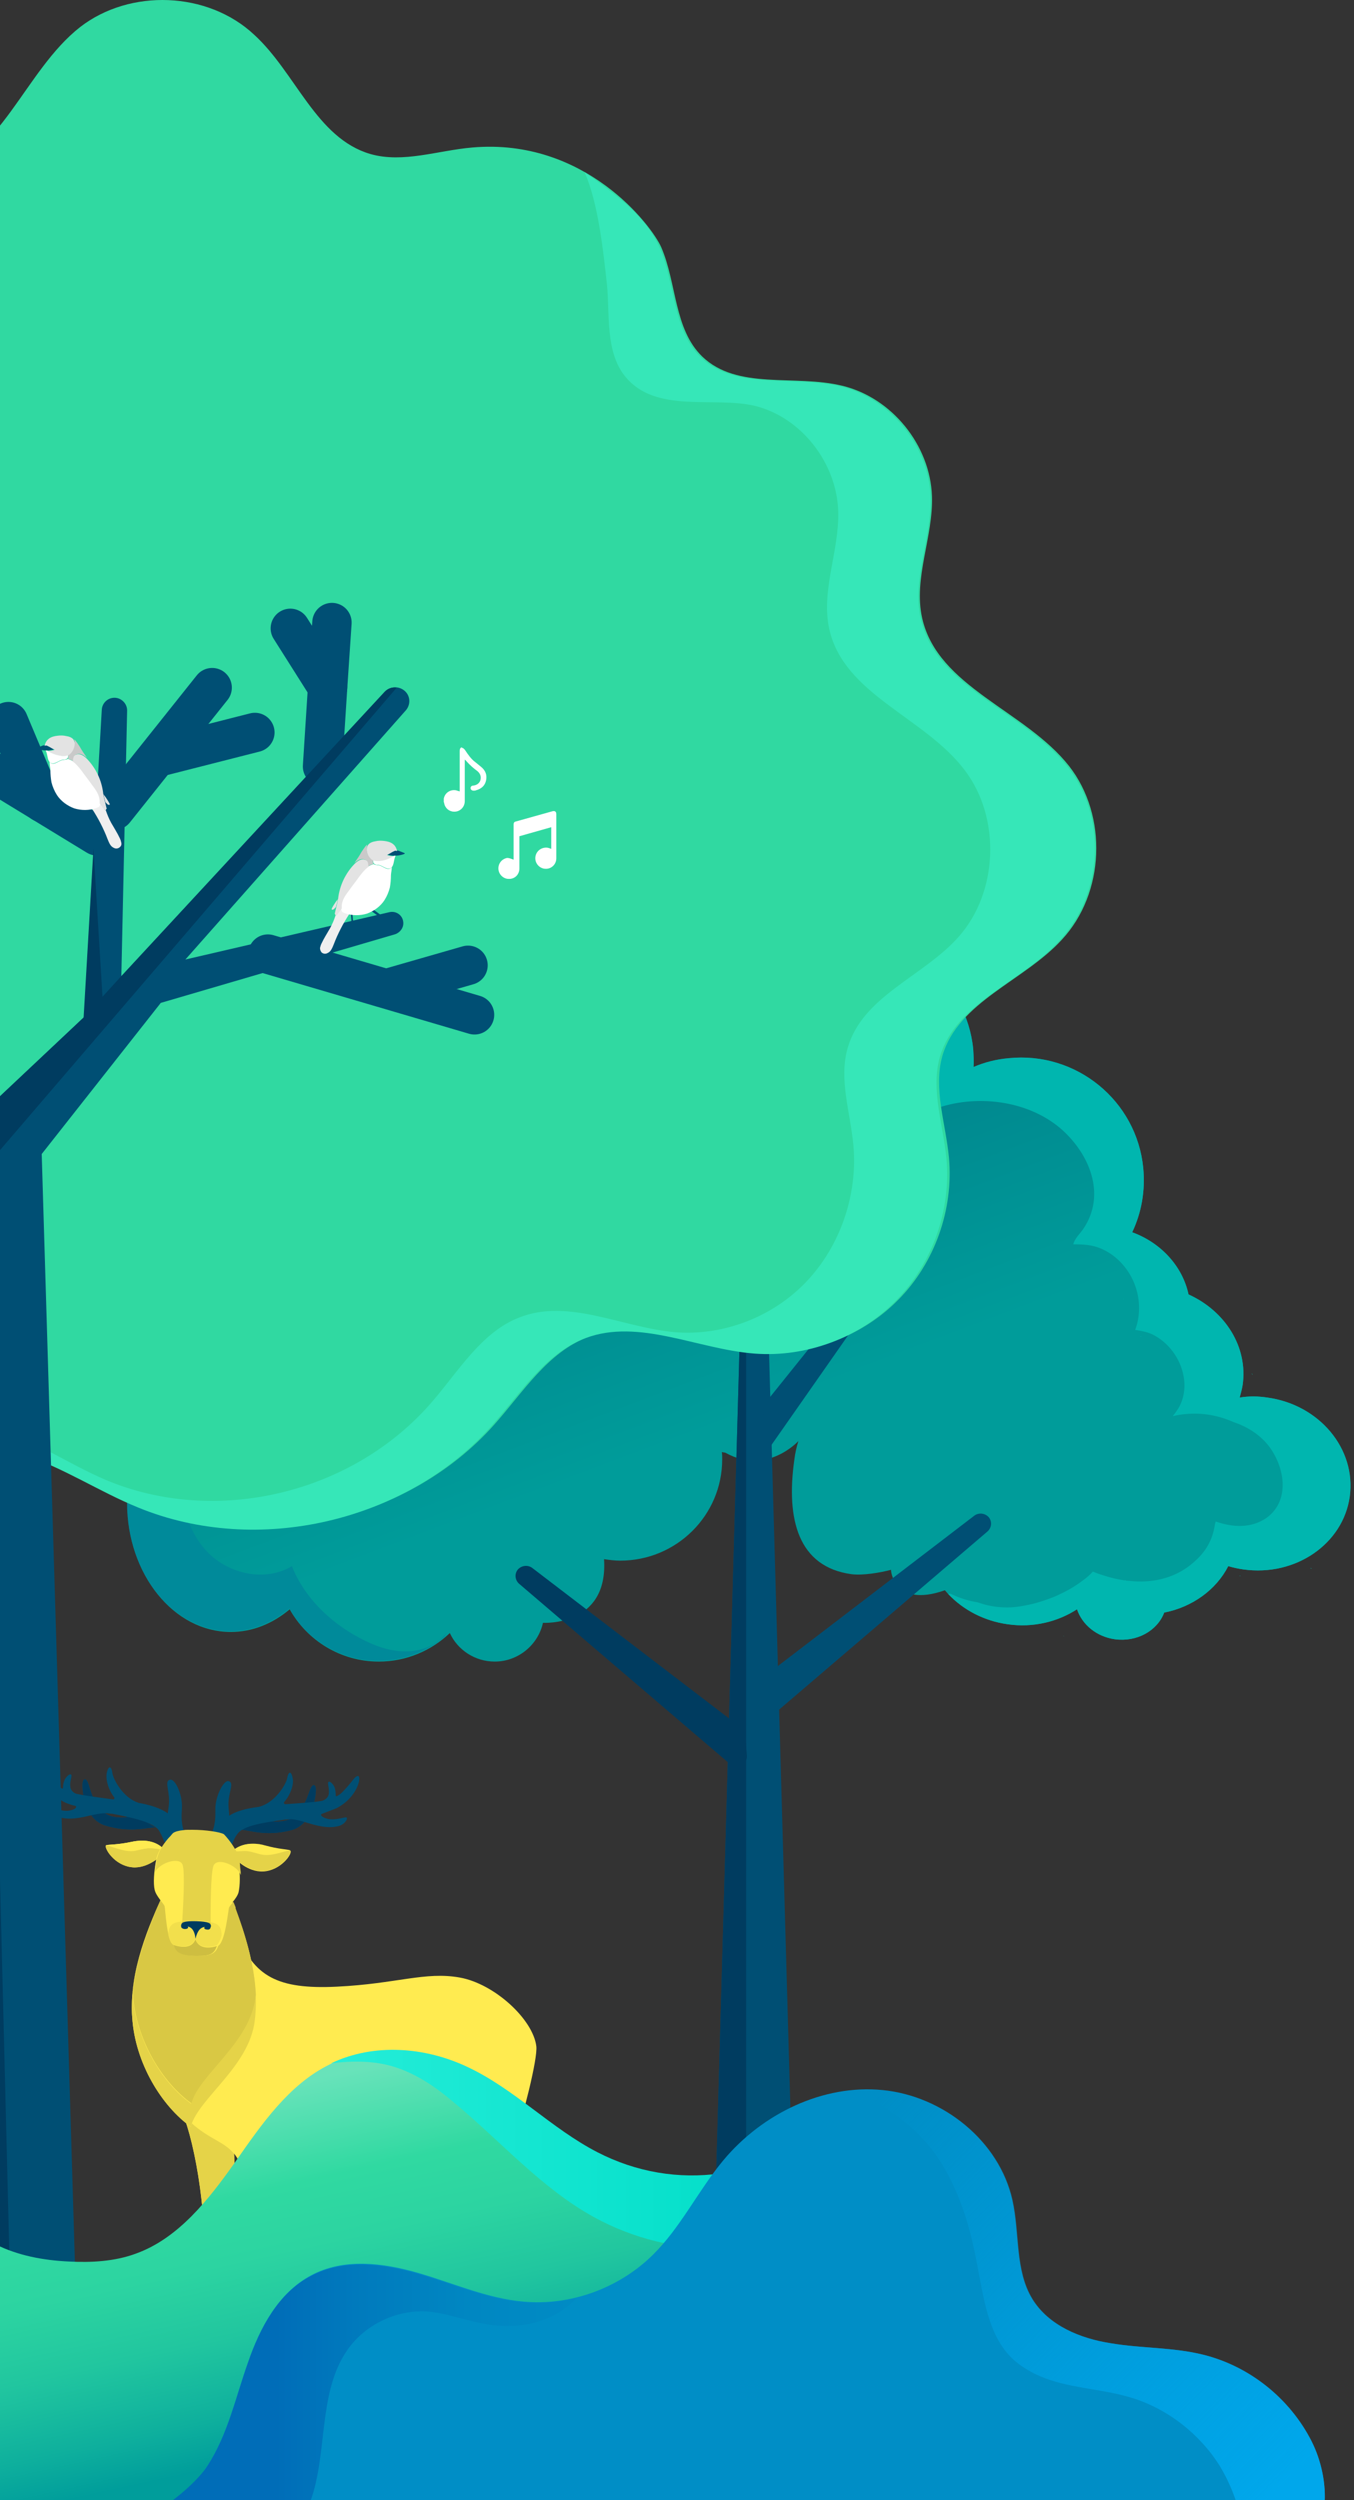 <svg width="162" height="299" viewBox="0 0 162 299" fill="none" xmlns="http://www.w3.org/2000/svg">
<rect x="0" y="0" width="162" height="299" fill="#333333" stroke="none"/>
<path d="M22.115 253.472C23.612 257.626 25.285 267.685 24.096 275.426C24.008 275.995 26.65 275.951 26.65 275.557C26.65 275.208 28.852 260.469 27.751 255.746C26.65 251.022 22.115 253.472 22.115 253.472Z" fill="#FFEB50"/>
<path d="M22.907 253.909C22.863 254.04 22.819 254.171 22.775 254.346C22.599 254.215 22.423 254.084 22.291 253.953C23.392 257.276 24.492 263.53 24.492 269.566C24.492 271.578 24.36 273.546 24.096 275.383C24.096 275.383 24.096 275.383 24.096 275.426C24.096 275.732 24.757 275.82 25.417 275.82C26.034 275.82 26.65 275.689 26.65 275.514C26.65 275.208 28.059 265.761 28.059 259.551C28.059 258.851 28.059 258.195 28.015 257.583C26.782 256.096 25.109 255.877 22.907 253.909Z" fill="#E5D348"/>
<path d="M43.781 255.702C44.133 258.545 52.324 263.749 53.733 264.449C55.142 265.149 54.569 266.111 53.513 268.954C52.456 271.84 50.65 274.726 50.738 275.12C50.826 275.514 53.865 275.426 53.953 275.208C54.041 274.989 55.362 270.659 57.035 266.811C58.709 263.006 58.445 263.924 56.903 261.65C55.406 259.376 54.834 258.588 55.846 255.833C56.815 253.078 43.781 255.702 43.781 255.702Z" fill="#FFEB50"/>
<path d="M49.505 255.877C49.461 255.877 48.096 256.577 45.278 256.577C44.881 256.577 44.485 256.577 44.045 256.533C45.542 259.463 52.412 263.837 53.733 264.493C54.349 264.799 54.569 265.149 54.569 265.673C54.569 266.373 54.129 267.379 53.513 269.041C52.5 271.84 50.738 274.726 50.738 275.164C50.738 275.164 50.738 275.164 50.738 275.208C50.782 275.382 51.575 275.47 52.412 275.47C53.16 275.47 53.953 275.382 53.953 275.295C54.041 275.076 55.362 270.747 57.035 266.898C57.784 265.192 58.136 264.449 58.18 263.924C55.406 262.131 49.813 258.195 49.505 255.877Z" fill="#E5D348"/>
<path d="M28.412 231.342C30.349 236.328 33.168 237.946 40.301 237.596C47.479 237.246 50.87 235.759 55.01 236.503C59.149 237.246 63.773 241.488 64.169 244.725C64.345 246.255 62.54 253.253 61.571 256.008C60.602 258.763 61.131 259.551 62.628 261.825C64.125 264.099 64.433 263.181 62.76 266.985C61.087 270.79 59.986 275.164 59.678 275.382C59.369 275.601 56.551 275.732 56.463 275.295C56.375 274.858 58.18 272.015 59.237 269.128C60.294 266.242 60.822 265.324 59.457 264.58C58.048 263.88 49.901 258.676 49.505 255.833C49.505 255.833 47.215 256.97 42.459 256.314C37.703 255.658 34.621 255.658 34.224 256.445C33.828 257.233 34.401 266.242 32.287 275.689C32.199 276.126 29.909 275.907 29.777 275.645C29.645 275.382 31.142 270.003 29.865 262.7C28.588 255.396 26.298 257.102 22.599 253.515C18.151 250.06 20.001 234.928 20.001 234.928L28.412 231.342Z" fill="#FFEB50"/>
<path d="M19.648 226.312C17.843 230.117 15.421 235.759 15.817 241.27C16.169 246.78 19.384 251.897 22.819 254.346C23.744 250.935 29.821 247.174 30.481 241.663C31.142 236.153 29.072 230.424 27.443 226.531L19.648 226.312Z" fill="#FFEB50"/>
<path d="M28.148 228.28C29.248 231.211 30.393 234.884 30.57 238.602C30.57 238.689 30.57 238.82 30.526 238.908C29.865 244.419 23.788 248.18 22.863 251.591C19.428 249.142 16.258 244.025 15.861 238.514C15.861 238.427 15.861 238.296 15.861 238.208C16.17 234.884 17.315 231.692 18.459 228.98C17.094 232.217 15.773 236.153 15.773 240.133C15.773 240.526 15.773 240.876 15.817 241.27C16.17 246.78 19.384 251.897 22.819 254.346C23.744 250.935 29.821 247.174 30.482 241.663C30.57 240.963 30.614 240.22 30.614 239.52C30.614 235.497 29.381 231.473 28.148 228.28ZM28.148 228.237C28.148 228.28 28.148 228.28 28.148 228.237C28.148 228.28 28.148 228.28 28.148 228.237Z" fill="#E5D348"/>
<path d="M18.459 228.98C18.459 228.98 18.416 228.98 18.459 228.98C18.416 228.98 18.459 228.98 18.459 228.98ZM18.459 228.893C18.459 228.937 18.459 228.937 18.459 228.893C18.459 228.937 18.459 228.937 18.459 228.893ZM18.503 228.849C18.459 228.849 18.459 228.893 18.503 228.849C18.459 228.893 18.459 228.849 18.503 228.849ZM28.104 228.149C28.104 228.149 28.104 228.193 28.104 228.149C28.104 228.193 28.104 228.149 28.104 228.149ZM27.839 227.493C27.927 227.712 28.015 227.931 28.104 228.149C28.015 227.931 27.927 227.712 27.839 227.493ZM19.208 227.231C18.988 227.756 18.724 228.281 18.503 228.849C18.724 228.281 18.988 227.756 19.208 227.231Z" fill="#F2F2F2"/>
<path d="M19.208 227.231C18.988 227.756 18.724 228.281 18.503 228.849V228.893C18.503 228.893 18.503 228.893 18.503 228.937C17.358 231.648 16.258 234.841 15.905 238.165C15.905 238.252 15.905 238.383 15.905 238.471C16.258 243.981 19.472 249.098 22.907 251.547C23.832 248.136 29.909 244.375 30.569 238.864C30.569 238.777 30.613 238.646 30.613 238.558C30.437 234.841 29.292 231.211 28.191 228.237V228.193V228.149C28.191 228.149 28.191 228.149 28.191 228.106C28.103 227.887 28.015 227.668 27.927 227.45C27.663 227.756 27.443 228.018 27.399 228.149C27.311 228.412 26.958 232.217 26.122 232.698C25.814 233.572 25.373 233.879 23.876 233.879C23.744 233.879 23.656 233.879 23.524 233.879C21.718 233.835 21.146 233.397 20.97 232.567C20.133 232.26 19.957 228.193 19.869 227.931C19.648 227.799 19.428 227.537 19.208 227.231Z" fill="#D9C844"/>
<path d="M18.592 218.571C17.711 218.484 15.685 219.271 12.559 218.309C10.137 217.522 9.872 214.329 9.872 213.498C9.872 212.667 10.313 212.449 10.621 213.498C10.929 214.548 11.634 216.866 13.483 217.259C15.333 217.653 15.993 216.953 15.993 216.953L18.592 218.571Z" fill="#004F74"/>
<path d="M18.592 218.571C17.711 218.484 15.685 219.271 12.559 218.309C10.137 217.522 9.872 214.329 9.872 213.498C9.872 212.667 10.313 212.449 10.621 213.498C10.929 214.548 11.634 216.866 13.483 217.259C15.333 217.653 15.993 216.953 15.993 216.953L18.592 218.571Z" fill="#003C60"/>
<path d="M28.059 221.196C28.896 220.54 30.129 220.321 31.759 220.758C33.388 221.196 34.313 221.196 34.709 221.327C35.105 221.458 33.916 223.426 31.891 223.776C29.865 224.126 28.28 222.42 28.28 222.42L28.059 221.196Z" fill="#FFEB50"/>
<path d="M34.665 221.283L34.709 221.327C34.665 221.327 34.665 221.327 34.621 221.327C34.357 221.327 33.96 221.458 33.476 221.589C32.992 221.72 32.419 221.852 31.891 221.852C31.626 221.852 31.362 221.808 31.142 221.764C30.173 221.502 29.821 221.37 29.248 221.37C28.984 221.37 28.676 221.414 28.192 221.414C28.412 221.808 28.544 222.245 28.632 222.683C29.116 223.076 30.129 223.776 31.362 223.776C31.538 223.776 31.714 223.776 31.891 223.732C33.652 223.426 34.753 221.895 34.753 221.414C34.753 221.327 34.709 221.283 34.665 221.283ZM28.104 221.152C28.059 221.152 28.059 221.152 28.104 221.152C28.059 221.152 28.059 221.152 28.104 221.152ZM30.217 220.496C30.658 220.496 31.098 220.54 31.582 220.671C31.098 220.583 30.613 220.496 30.217 220.496Z" fill="#E5D348"/>
<path d="M34.753 221.327L34.709 221.283C34.313 221.152 33.344 221.152 31.759 220.714C30.129 220.277 28.94 220.54 28.059 221.152L28.104 221.283C28.192 221.327 28.236 221.327 28.236 221.327C29.645 221.196 29.733 221.239 31.186 221.633C31.935 221.852 32.815 221.677 33.564 221.502C34.048 221.414 34.489 221.283 34.753 221.327Z" fill="#FFEB50"/>
<path d="M19.384 220.933C18.548 220.233 17.359 219.927 15.729 220.277C14.1 220.627 13.131 220.583 12.735 220.671C12.338 220.758 13.395 222.814 15.421 223.251C17.447 223.688 19.076 222.07 19.076 222.07L19.384 220.933Z" fill="#FFEB50"/>
<path d="M19.296 220.889C19.34 220.889 19.34 220.889 19.296 220.889C19.34 220.889 19.34 220.889 19.296 220.889ZM12.735 220.671C12.691 220.671 12.647 220.714 12.647 220.802C12.647 221.283 13.659 222.857 15.377 223.251C15.641 223.295 15.861 223.339 16.081 223.339C17.226 223.339 18.151 222.77 18.68 222.42C18.768 221.983 18.944 221.545 19.164 221.152C18.591 221.064 18.239 221.021 17.931 221.021C17.491 221.021 17.094 221.108 16.258 221.283C16.081 221.327 15.861 221.327 15.685 221.327C15.113 221.327 14.496 221.152 13.968 221.021C13.439 220.846 12.999 220.714 12.735 220.714H12.691L12.735 220.671ZM17.006 220.146C16.654 220.146 16.214 220.19 15.773 220.277C16.214 220.19 16.61 220.146 17.006 220.146Z" fill="#E5D348"/>
<path d="M12.691 220.714L12.735 220.671C13.131 220.583 14.1 220.627 15.729 220.277C17.359 219.927 18.548 220.233 19.384 220.933L19.34 221.108C19.252 221.152 19.208 221.152 19.208 221.152C17.799 220.977 17.711 220.977 16.258 221.327C15.509 221.502 14.672 221.283 13.968 221.064C13.395 220.889 12.911 220.714 12.691 220.714Z" fill="#FFEB50"/>
<path d="M20.793 232.567C20.97 233.397 21.542 233.835 23.347 233.922C25.153 233.966 25.637 233.704 25.99 232.741C26.21 232.042 23.436 230.817 23.436 230.817L20.793 232.567Z" fill="#FFEB50"/>
<path d="M20.793 232.61C20.97 233.441 21.542 233.879 23.347 233.922C23.48 233.922 23.612 233.922 23.7 233.922C25.197 233.922 25.637 233.616 25.946 232.741C25.637 233.616 25.197 233.922 23.7 233.922C23.568 233.922 23.48 233.922 23.347 233.922C21.542 233.879 20.97 233.441 20.793 232.61Z" fill="#D9C844"/>
<path d="M7.362 215.335C4.808 213.848 4.5 211.18 5.072 211.355C5.513 211.487 5.513 211.924 6.79 213.367C6.966 213.586 7.186 213.761 7.406 213.892C7.45 213.936 7.539 213.892 7.539 213.804C7.539 213.455 7.627 212.973 7.847 212.667C8.243 212.099 8.595 212.099 8.551 212.405C8.551 212.624 8.331 213.148 8.419 213.717C8.463 214.111 8.816 214.46 9.212 214.548C10.269 214.767 11.678 214.942 13.527 215.204C13.66 215.204 13.748 215.073 13.66 214.942C12.999 214.111 12.603 212.842 12.779 212.011C12.999 211.049 13.351 211.268 13.439 212.011C13.527 212.755 14.716 215.029 16.566 215.598H16.522C20.881 216.385 21.19 217.959 21.718 219.577L19.693 220.321C19.693 220.321 19.384 219.49 18.988 218.878C18.283 217.915 15.905 217.391 13.395 216.91H13.351H13.263C12.691 216.822 12.25 216.778 10.577 217.172C8.816 217.609 7.847 217.566 6.966 217.303C6.085 217.041 5.777 216.166 6.173 216.21C6.57 216.254 7.318 216.603 8.067 216.56C8.683 216.516 9.256 216.254 9.08 215.991C8.463 215.86 7.847 215.641 7.362 215.335Z" fill="#004F74"/>
<path d="M20.397 219.665C19.913 218.528 19.913 217.872 20.177 216.079C20.441 214.285 19.561 213.017 20.353 212.842C20.97 212.711 21.895 214.723 21.762 216.341C21.718 217.128 21.63 218.309 22.203 219.49L20.397 219.665Z" fill="#004F74"/>
<path d="M28.808 218.834C29.689 218.79 31.67 219.709 34.841 218.878C37.307 218.222 37.747 215.073 37.791 214.198C37.836 213.367 37.395 213.148 37.043 214.198C36.691 215.248 35.854 217.478 33.96 217.784C32.111 218.09 31.494 217.347 31.494 217.347L28.808 218.834Z" fill="#004F74"/>
<path d="M28.808 218.834C29.689 218.79 31.67 219.709 34.841 218.878C37.307 218.222 37.747 215.073 37.791 214.198C37.836 213.367 37.395 213.148 37.043 214.198C36.691 215.248 35.854 217.478 33.96 217.784C32.111 218.09 31.494 217.347 31.494 217.347L28.808 218.834Z" fill="#003C60"/>
<path d="M40.257 216.254C42.9 214.898 43.34 212.23 42.767 212.405C42.327 212.536 42.283 212.973 40.962 214.329C40.786 214.504 40.566 214.679 40.301 214.81C40.257 214.854 40.169 214.81 40.169 214.723C40.169 214.373 40.125 213.892 39.949 213.586C39.553 212.973 39.245 212.973 39.245 213.28C39.245 213.498 39.421 214.067 39.333 214.592C39.245 214.985 38.892 215.291 38.496 215.379C37.439 215.554 36.03 215.641 34.136 215.772C34.004 215.772 33.916 215.598 34.004 215.51C34.709 214.723 35.193 213.455 35.017 212.667C34.841 211.705 34.489 211.88 34.356 212.667C34.224 213.411 32.903 215.598 31.01 216.079H31.054C26.65 216.603 26.254 218.178 25.637 219.796L27.751 220.671C27.751 220.671 27.971 219.84 28.456 219.271C29.204 218.309 31.582 217.959 34.136 217.609H34.18H34.269C34.841 217.522 35.281 217.522 36.911 218.047C38.672 218.571 39.597 218.615 40.478 218.397C41.358 218.178 41.755 217.303 41.358 217.347C40.962 217.391 40.213 217.653 39.421 217.566C38.804 217.478 38.276 217.172 38.452 216.953C39.112 216.691 39.729 216.472 40.257 216.254Z" fill="#004F74"/>
<path d="M26.959 219.84C27.487 218.746 27.531 218.047 27.355 216.254C27.179 214.46 28.148 213.236 27.355 213.017C26.782 212.842 25.726 214.81 25.77 216.428C25.77 217.216 25.814 218.397 25.153 219.577L26.959 219.84Z" fill="#004F74"/>
<path d="M20.793 232.61C19.957 232.348 19.781 228.237 19.692 227.974C19.604 227.668 18.68 226.794 18.503 226.006C18.327 225.219 18.415 223.907 18.68 222.464C18.944 221.021 20.397 219.621 20.661 219.359C21.498 218.571 26.122 218.965 26.738 219.534C27.047 219.796 28.368 221.327 28.544 222.77C28.764 224.213 28.72 225.525 28.544 226.312C28.324 227.1 27.355 227.931 27.267 228.237C27.179 228.543 26.782 232.566 25.902 232.829C23.524 233.485 23.348 231.954 23.348 231.954C23.348 231.954 23.127 233.354 20.793 232.61Z" fill="#FFEB50"/>
<path d="M23.392 231.867C23.392 231.867 23.215 232.829 21.982 232.829C21.674 232.829 21.278 232.785 20.793 232.61C20.97 233.441 21.542 233.879 23.347 233.922C23.48 233.922 23.612 233.922 23.7 233.922C25.197 233.922 25.637 233.616 25.946 232.741C25.549 232.873 25.197 232.916 24.889 232.916C23.524 232.916 23.392 231.867 23.392 231.867Z" fill="#CEBE41"/>
<path d="M21.718 229.811C20.617 229.899 20.221 230.292 20.133 231.254V231.342C20.265 231.998 20.485 232.479 20.749 232.566C21.234 232.741 21.63 232.785 21.938 232.785C23.171 232.785 23.348 231.823 23.348 231.823C23.348 231.823 23.48 232.829 24.845 232.829C25.153 232.829 25.505 232.785 25.902 232.654C26.122 232.523 26.342 232.042 26.518 231.473V231.386C26.474 230.38 26.122 230.03 25.021 229.855C25.021 230.117 25.021 230.292 25.021 230.292L23.303 230.249H23.259L21.542 230.205C21.718 230.249 21.718 230.074 21.718 229.811Z" fill="#F2DF4C"/>
<path d="M23.039 218.834C22.643 218.834 22.291 218.834 21.938 218.878C22.291 218.878 22.687 218.834 23.039 218.834ZM23.039 218.834C23.083 218.834 23.083 218.834 23.039 218.834C23.083 218.834 23.083 218.834 23.039 218.834Z" fill="#E5E5E5"/>
<path d="M20.749 219.271C20.705 219.271 20.705 219.271 20.749 219.271C20.705 219.271 20.705 219.271 20.749 219.271ZM21.938 218.878C21.41 218.921 20.925 219.053 20.705 219.228C20.97 219.053 21.41 218.965 21.938 218.878Z" fill="#004768"/>
<path d="M18.724 222.42C18.636 222.945 18.548 223.47 18.503 223.951C18.548 223.47 18.592 222.945 18.724 222.42Z" fill="#E5E5E5"/>
<path d="M28.588 222.639C28.588 222.682 28.588 222.682 28.588 222.639C28.632 222.989 28.676 223.339 28.676 223.645C28.676 223.339 28.676 223.032 28.588 222.639C28.588 222.682 28.588 222.682 28.588 222.639Z" fill="#E5E5E5"/>
<path d="M23.039 218.834C22.643 218.834 22.291 218.834 21.938 218.878C21.41 218.921 20.926 219.053 20.705 219.227C20.661 219.271 20.529 219.402 20.397 219.577C20.089 219.883 19.693 220.365 19.384 220.889C19.34 220.977 19.296 221.064 19.252 221.108C19.032 221.502 18.856 221.939 18.768 222.376C18.68 222.901 18.592 223.426 18.548 223.907C18.9 223.164 20.089 222.551 20.97 222.551C21.41 222.551 21.718 222.682 21.85 223.032C22.159 223.907 21.894 228.368 21.806 229.767C22.07 229.724 22.379 229.724 22.731 229.724C22.951 229.724 23.215 229.724 23.524 229.724C24.228 229.724 24.757 229.767 25.197 229.855C25.197 228.455 25.197 223.995 25.549 223.12C25.681 222.814 25.99 222.682 26.342 222.682C27.223 222.682 28.544 223.426 28.808 224.257C28.808 224.038 28.808 223.82 28.764 223.601C28.72 223.295 28.72 222.945 28.676 222.595C28.632 222.158 28.456 221.72 28.236 221.327C28.192 221.239 28.148 221.152 28.104 221.108C27.619 220.277 27.003 219.577 26.826 219.402C26.826 219.402 26.826 219.402 26.782 219.359C26.342 219.096 24.581 218.834 23.039 218.834C23.083 218.834 23.083 218.834 23.039 218.834Z" fill="#E5D348"/>
<path d="M22.687 229.767C22.335 229.767 22.026 229.767 21.762 229.811C21.762 230.074 21.718 230.249 21.718 230.249L23.436 230.292H23.48L25.197 230.336C25.197 230.336 25.197 230.161 25.197 229.899C24.757 229.855 24.184 229.811 23.524 229.767C23.171 229.767 22.907 229.767 22.687 229.767Z" fill="#D9C844"/>
<path d="M23.392 231.867C23.171 229.68 21.63 230.642 21.674 230.292C21.674 229.942 21.938 229.724 23.48 229.767C25.021 229.811 25.241 230.03 25.241 230.38C25.197 230.773 23.876 229.68 23.392 231.867Z" fill="#003C60"/>
<path d="M25.197 230.467C25.197 230.642 25.065 230.773 24.889 230.773C24.713 230.773 24.404 230.73 24.448 230.555C24.448 230.38 24.757 230.117 24.933 230.117C25.065 230.161 25.241 230.292 25.197 230.467Z" fill="#003C60"/>
<path d="M22.511 230.511C22.511 230.686 22.159 230.73 21.982 230.686C21.806 230.642 21.674 230.555 21.674 230.38C21.674 230.205 21.806 230.074 21.982 230.074C22.159 230.074 22.511 230.336 22.511 230.511Z" fill="#003C60"/>
<path d="M42.459 256.358C42.503 256.358 42.547 256.358 42.591 256.358C42.547 256.358 42.503 256.358 42.459 256.358ZM42.415 256.358C42.459 256.358 42.459 256.358 42.459 256.358H42.415ZM36.911 255.877C35.369 255.877 34.445 256.096 34.224 256.489C34.445 256.096 35.369 255.877 36.911 255.877ZM36.911 255.877C36.955 255.877 36.955 255.877 36.911 255.877C36.955 255.877 36.955 255.877 36.911 255.877Z" fill="#F2F2F2"/>
<path d="M49.505 255.877C49.461 255.877 48.096 256.577 45.278 256.577C48.096 256.533 49.461 255.877 49.505 255.877Z" fill="#D9C844"/>
<path d="M48.272 249.929C45.454 249.929 34.533 251.416 34.268 256.489C34.489 256.052 35.413 255.877 36.955 255.877C36.955 255.877 36.955 255.877 36.999 255.877C38.364 255.877 40.213 256.052 42.415 256.358C42.459 256.358 42.459 256.358 42.459 256.358C42.503 256.358 42.547 256.358 42.591 256.358C43.604 256.489 44.485 256.533 45.278 256.533C48.096 256.533 49.461 255.877 49.505 255.833C48.36 251.504 49.681 250.323 48.889 249.929C48.8 249.929 48.58 249.929 48.272 249.929Z" fill="#F2DF4C"/>
<path d="M113.05 190.188C114.811 192.287 117.453 193.818 120.58 194.255C123.618 194.693 126.569 193.949 128.859 192.462C129.475 194.299 131.193 195.742 133.395 196.048C136.037 196.398 138.459 195.042 139.295 192.856C142.642 192.2 145.505 190.144 146.958 187.301C147.53 187.476 148.147 187.608 148.763 187.695C155.016 188.57 160.697 184.634 161.49 178.992C162.282 173.306 157.879 168.014 151.626 167.14C150.481 166.965 149.38 166.965 148.323 167.14C148.455 166.659 148.587 166.178 148.675 165.653C149.336 161.061 146.561 156.775 142.202 154.807C141.497 151.483 138.943 148.64 135.464 147.372C136.565 145.054 137.05 142.43 136.785 139.675C135.993 131.627 128.771 125.723 120.668 126.554C119.215 126.685 117.806 127.035 116.485 127.604C116.529 126.904 116.485 126.161 116.441 125.461C115.648 117.414 108.426 111.51 100.323 112.341C94.642 112.909 90.019 116.627 88.037 121.569C84.999 117.939 80.287 115.839 75.222 116.364C67.12 117.151 61.175 124.324 62.011 132.371C62.144 133.552 62.364 134.689 62.76 135.738C60.25 137.707 58.445 140.462 57.652 143.567C55.846 142.43 53.733 141.73 51.443 141.73C46.026 141.73 41.491 145.491 40.302 150.521C39.421 150.346 38.54 150.215 37.615 150.215C30.878 150.215 25.417 155.638 25.417 162.329C25.417 163.16 25.505 163.947 25.637 164.691C19.737 165.872 15.245 172.169 15.245 179.823C15.245 188.307 20.794 195.174 27.619 195.174C30.217 195.174 32.639 194.168 34.665 192.462C36.735 196.179 40.742 198.716 45.322 198.716C48.624 198.716 51.619 197.404 53.821 195.305C54.745 197.317 56.815 198.716 59.193 198.716C62.011 198.716 64.389 196.704 64.962 194.08C64.962 194.08 72.8 194.561 72.272 186.47C72.888 186.558 73.549 186.645 74.21 186.645C80.947 186.645 86.408 181.222 86.408 174.531C86.408 174.225 86.408 173.962 86.364 173.656C86.496 173.7 86.672 173.7 86.804 173.744C91.736 176.499 95.523 172.344 95.523 172.344C95.303 173.044 95.127 173.831 95.039 174.575C94.026 181.747 95.523 187.389 101.865 188.264C103.23 188.438 105.299 188.089 106.62 187.739C106.532 187.608 106.841 192.375 113.05 190.188Z" fill="url(#paint0_linear_146_4)"/>
<path d="M96.316 314L91.956 159.749C91.912 158.83 91.163 158.087 90.239 158.087C89.314 158.087 88.521 158.83 88.521 159.749L84.162 314H96.316Z" fill="#004F74"/>
<path d="M91.208 168.233L101.292 155.681C101.732 155.157 102.481 155.069 103.009 155.463C103.538 155.856 103.67 156.6 103.274 157.125L91.956 173.306L91.208 168.233Z" fill="#004F74"/>
<path d="M91.076 200.772L116.573 181.266C117.101 180.872 117.85 180.96 118.29 181.441C118.73 181.966 118.642 182.709 118.158 183.147L90.679 206.632L91.076 200.772Z" fill="#004F74"/>
<path d="M88.742 206.676L63.685 187.52C63.157 187.126 62.408 187.214 61.968 187.695C61.527 188.22 61.615 188.963 62.1 189.401L87.332 210.962C88.169 211.661 89.446 211.049 89.358 209.956L89.182 207.594C89.182 207.201 89.006 206.894 88.742 206.676Z" fill="#003C60"/>
<path d="M126.393 134.383C126.348 134.383 126.348 134.383 126.527 134.471C126.438 134.427 126.393 134.427 126.393 134.383Z" fill="#00C6B2"/>
<path d="M134.407 155.288C134.407 155.288 134.407 155.332 134.452 155.421C134.407 155.376 134.407 155.332 134.407 155.288Z" fill="#00C6B2"/>
<path d="M136.433 159.836C136.433 159.836 136.478 159.836 136.567 159.836C136.522 159.88 136.478 159.88 136.433 159.836Z" fill="#00C6B2"/>
<path d="M150.877 173.744C150.922 173.877 150.966 173.877 150.922 173.832C150.922 173.788 150.877 173.788 150.877 173.744Z" fill="#00C6B2"/>
<path d="M134.674 189.007C134.674 189.007 134.629 189.007 134.539 189.007H134.584C134.629 188.963 134.629 188.963 134.674 189.007Z" fill="#00C6B2"/>
<path d="M149.865 164.431C149.865 164.431 149.865 164.342 149.776 164.253C149.776 164.253 149.776 164.253 149.776 164.298C149.821 164.342 149.821 164.386 149.865 164.431Z" fill="#00C6B2"/>
<path d="M156.955 187.608C156.91 187.608 156.91 187.608 156.955 187.608C156.91 187.608 156.866 187.564 156.866 187.564C156.866 187.564 156.866 187.564 156.822 187.564C156.734 187.52 156.822 187.476 156.955 187.608Z" fill="#00C6B2"/>
<path d="M155.985 185.117C155.985 185.073 155.985 185.073 155.985 185.117C156.03 185.029 156.03 184.984 156.075 184.94C156.119 184.896 156.075 184.94 155.985 185.117Z" fill="#00C6B2"/>
<path d="M145.064 161.892C145.064 161.936 145.109 161.981 145.109 162.025C145.154 162.069 145.109 162.069 145.064 161.892C145.064 161.848 145.064 161.892 145.064 161.892Z" fill="#00C6B2"/>
<path d="M158.099 175.712C158.099 175.755 158.099 175.799 158.099 175.843C158.143 175.974 158.099 176.062 158.099 175.712Z" fill="#00C6B2"/>
<path d="M158.277 184.46C158.322 184.504 158.322 184.504 158.143 184.371H158.188C158.188 184.415 158.232 184.415 158.277 184.46Z" fill="#00C6B2"/>
<path d="M133.659 193.206C133.703 193.206 133.703 193.162 133.748 193.162C133.748 193.206 133.703 193.206 133.659 193.206Z" fill="#00C6B2"/>
<path d="M156.338 187.127C156.293 187.039 156.293 187.039 156.338 187.127V187.127Z" fill="#00C6B2"/>
<path d="M143.128 153.54C143.082 153.494 143.082 153.494 143.128 153.54C143.082 153.494 143.082 153.494 143.128 153.54Z" fill="#00C6B2"/>
<path d="M110.452 127.212V127.256C110.452 127.167 110.407 126.99 110.452 127.212Z" fill="#00C6B2"/>
<path d="M138.767 161.192C138.812 161.192 138.812 161.236 138.856 161.281C138.812 161.236 138.767 161.192 138.767 161.192Z" fill="#00C6B2"/>
<path d="M126.877 189.094C126.789 189.182 126.833 189.138 126.877 189.094V189.094Z" fill="#00C6B2"/>
<path d="M148.456 188.482C148.367 188.482 148.323 188.482 148.279 188.438C148.279 188.438 148.367 188.438 148.456 188.482Z" fill="#00C6B2"/>
<path d="M148.895 188.309C148.942 188.263 148.942 188.263 148.895 188.309V188.309Z" fill="#00C6B2"/>
<path d="M127.185 195.655C127.23 195.699 127.318 195.699 127.362 195.699C127.274 195.699 127.23 195.655 127.185 195.655Z" fill="#00C6B2"/>
<path d="M151.626 167.14C150.481 166.965 149.38 166.965 148.323 167.14C148.455 166.659 148.587 166.178 148.675 165.653C149.336 161.061 146.561 156.775 142.202 154.807C141.497 151.483 138.943 148.64 135.464 147.372C136.565 145.054 137.05 142.43 136.785 139.675C135.993 131.627 128.771 125.723 120.668 126.554C119.215 126.685 117.806 127.035 116.485 127.604C116.529 126.904 116.485 126.161 116.441 125.461C115.648 117.414 108.426 111.51 100.323 112.341C96.668 112.69 93.454 114.396 91.076 116.845C91.12 116.845 91.164 116.801 91.164 116.801C93.101 115.752 95.347 115.183 97.593 115.227C101.16 115.315 104.639 117.064 107.017 119.644C109.747 122.662 110.892 126.773 110.54 130.796C110.54 130.971 110.496 131.146 110.496 131.321C110.496 131.409 110.496 131.496 110.452 131.584C110.364 132.021 110.319 132.502 110.275 132.983C110.275 133.071 110.275 133.202 110.319 133.289C110.804 133.071 111.288 132.852 111.817 132.633C116.661 130.84 122.826 131.54 126.833 134.908C130.312 137.881 132.426 142.823 129.607 146.978C129.211 147.547 128.551 148.159 128.418 148.815C129.607 148.815 130.664 148.859 131.765 149.34C133.703 150.171 135.2 151.92 135.861 153.888C136.433 155.55 136.433 157.431 135.817 159.049C136.609 159.18 137.402 159.311 138.106 159.705C139.075 160.23 139.912 161.017 140.528 161.935C141.145 162.854 141.541 163.903 141.673 164.997C141.806 166.09 141.629 167.184 141.145 168.146C140.925 168.583 140.617 168.977 140.308 169.37C140.837 169.239 141.365 169.152 141.938 169.108C143.875 168.933 145.813 169.283 147.574 170.07C149.16 170.595 150.657 171.513 151.714 172.825C153.695 175.318 154.444 179.429 151.538 181.528C150.657 182.141 149.644 182.447 148.587 182.491C147.53 182.534 146.473 182.316 145.461 181.966C145.417 182.053 145.417 182.141 145.372 182.228C145.108 184.152 144.272 185.639 142.686 186.951C141.013 188.395 138.899 189.094 136.653 189.138C136.257 189.138 135.861 189.138 135.464 189.094C135.288 189.094 135.112 189.051 134.936 189.051C134.848 189.051 134.76 189.051 134.672 189.007C134.672 189.007 134.672 189.007 134.584 189.007H134.54C133.703 188.876 132.91 188.701 132.118 188.438C131.677 188.307 131.281 188.176 130.884 188.001C130.84 188.001 130.796 187.957 130.752 187.957C130.4 188.351 130.004 188.701 129.563 189.007C128.551 189.794 127.406 190.407 126.217 190.931C125.028 191.412 123.795 191.806 122.562 192.025C121.901 192.156 121.196 192.243 120.492 192.243C119.699 192.243 118.907 192.156 118.158 191.981C117.762 191.893 117.365 191.762 116.969 191.631C115.912 191.456 114.855 191.15 113.886 190.669C113.71 190.581 113.578 190.581 113.446 190.625C115.208 192.506 117.718 193.862 120.58 194.255C123.618 194.692 126.569 193.949 128.859 192.462C129.475 194.299 131.193 195.742 133.395 196.048C136.037 196.398 138.459 195.042 139.295 192.856C142.642 192.2 145.505 190.144 146.958 187.301C147.53 187.476 148.147 187.608 148.763 187.695C155.016 188.57 160.697 184.634 161.49 178.992C162.282 173.263 157.835 167.971 151.626 167.14Z" fill="#00B6AF"/>
<path d="M61.968 132.283C62.1 133.464 62.32 134.601 62.716 135.651C60.206 137.619 58.401 140.374 57.608 143.479C55.802 142.342 53.689 141.643 51.399 141.643C45.982 141.643 41.447 145.404 40.258 150.433C39.377 150.258 38.496 150.127 37.571 150.127C30.834 150.127 25.373 155.55 25.373 162.242C25.373 163.072 25.461 163.86 25.593 164.603C19.692 165.784 15.201 172.082 15.201 179.735C15.201 188.22 20.749 195.086 27.575 195.086C30.173 195.086 32.595 194.08 34.621 192.375C36.691 196.092 40.698 198.629 45.278 198.629C48.272 198.629 51.046 197.535 53.16 195.742L53.468 195.217C52.367 196.748 50.342 197.535 48.448 197.492C46.555 197.492 44.705 196.792 42.988 195.873C39.465 193.993 36.382 191.019 34.929 187.301C31.759 189.226 27.355 188.264 24.801 185.596C22.247 182.928 21.41 178.948 21.982 175.318C22.291 173.263 22.995 171.251 24.272 169.589C25.549 167.927 27.355 166.659 29.425 166.265C27.487 162.766 28.588 158.043 31.582 155.332C34.533 152.62 38.98 151.833 42.9 152.707L43.032 152.62C43.12 150.346 44.617 148.334 46.555 147.153C48.492 145.972 50.826 145.579 53.072 145.491C55.934 145.404 58.797 145.797 61.483 146.672L61.527 146.497C61.175 142.78 63.2 138.931 66.547 137.138C63.421 131.365 64.257 123.712 68.617 118.77L68.353 118.857C63.993 121.743 61.439 126.817 61.968 132.283Z" fill="#008A9A"/>
<path d="M89.27 314V158.393C88.83 158.699 88.521 159.18 88.521 159.749L84.162 314H89.27Z" fill="#003C60"/>
<path d="M41.843 278.269C54.076 278.269 63.993 277.172 63.993 275.82C63.993 274.467 54.076 273.371 41.843 273.371C29.61 273.371 19.692 274.467 19.692 275.82C19.692 277.172 29.61 278.269 41.843 278.269Z" fill="#1BC38C"/>
<path d="M127.915 91.621C122.676 84.962 112.198 82.195 110.336 73.936C109.254 69.137 111.678 64.208 111.505 59.322C111.289 53.225 106.699 47.561 100.767 46.134C95.095 44.75 88.211 46.696 84.011 42.632C80.633 39.346 80.98 33.898 79.118 29.574C77.949 26.936 69.982 16.473 56.516 17.64C52.403 17.986 48.246 19.543 44.306 18.418C37.811 16.516 35.386 8.69 30.407 4.15C24.865 -1.039 15.556 -1.385 9.58 3.242C2.912 8.473 0.141 18.937 -8.129 20.796C-12.935 21.877 -17.871 19.456 -22.764 19.629C-28.869 19.845 -34.541 24.428 -35.97 30.352C-37.355 36.016 -35.407 42.891 -39.477 47.085C-42.768 50.458 -48.353 49.896 -52.553 51.971C-66.322 58.889 -59.005 71.645 -65.11 80.854C-71.215 90.064 -80.827 94.474 -81 110.04C-81.173 125.606 -68.184 124.179 -63.508 135.767C-58.831 147.355 -64.59 161.926 -47.054 170.271C-29.518 178.616 -14.797 174.076 -14.797 174.076C-9.081 172.044 -2.716 171.957 3.042 173.816C7.848 175.373 12.178 178.27 16.855 180.173C31.1 186.01 48.852 181.902 59.114 170.401C62.578 166.509 65.522 161.71 70.372 159.894C76.78 157.516 83.751 161.234 90.592 161.753C96.784 162.229 103.149 159.851 107.479 155.44C111.852 151.03 114.103 144.631 113.54 138.448C113.151 134.34 111.635 130.189 112.761 126.254C114.666 119.769 122.503 117.347 127.049 112.375C132.202 106.84 132.548 97.544 127.915 91.621Z" fill="#30D9A1"/>
<path d="M127.742 91.707C122.503 85.048 112.025 82.281 110.163 74.022C109.081 69.223 111.505 64.294 111.332 59.408C111.116 53.311 106.526 47.647 100.594 46.22C94.922 44.837 88.038 46.782 83.838 42.718C80.46 39.432 80.807 33.984 78.945 29.66C77.3 25.942 74.052 23.52 69.939 20.58C71.584 24.299 72.19 30.093 72.623 34.07C72.97 37.573 72.407 42.069 74.788 45.01C78.469 49.55 85.44 47.344 90.376 48.555C95.875 49.939 100.118 55.344 100.291 61.181C100.421 65.894 98.213 70.607 99.209 75.19C100.941 83.103 110.639 85.74 115.446 92.139C119.775 97.847 119.429 106.754 114.666 112.072C110.423 116.828 103.192 119.12 101.417 125.346C100.334 129.108 101.763 133.129 102.11 137.021C102.629 142.944 100.508 149.041 96.481 153.278C92.454 157.516 86.566 159.764 80.85 159.332C74.528 158.813 68.077 155.224 62.145 157.559C57.642 159.288 54.914 163.915 51.71 167.633C42.228 178.659 25.818 182.55 12.611 176.973C8.282 175.113 4.298 172.389 -0.162 170.876C-4.924 169.276 -10.164 169.147 -15.013 170.573L-15.1 174.205C-9.384 172.173 -3.019 172.087 2.739 173.946C7.546 175.503 11.875 178.4 16.552 180.302C30.797 186.139 48.549 182.032 58.811 170.53C62.275 166.639 65.219 161.839 70.069 160.023C76.477 157.645 83.448 161.364 90.289 161.883C96.481 162.358 102.846 159.98 107.176 155.57C111.549 151.159 113.8 144.76 113.237 138.577C112.848 134.47 111.332 130.319 112.458 126.384C114.363 119.898 122.2 117.477 126.747 112.505C132.029 106.927 132.419 97.631 127.742 91.707Z" fill="#36E7B8"/>
<path d="M39.717 74.455L39.197 82.195L38.591 91.664" stroke="#004F74" stroke-width="4.711" stroke-miterlimit="10" stroke-linecap="round" stroke-linejoin="round"/>
<path d="M34.737 75.147L39.197 82.195" stroke="#004F74" stroke-width="4.711" stroke-miterlimit="10" stroke-linecap="round" stroke-linejoin="round"/>
<path d="M-3.409 90.799L11.616 99.965" stroke="#004F74" stroke-width="4.711" stroke-miterlimit="10" stroke-linecap="round" stroke-linejoin="round"/>
<path d="M1.007 86.302L5.078 95.987" stroke="#004F74" stroke-width="4.711" stroke-miterlimit="10" stroke-linecap="round" stroke-linejoin="round"/>
<path d="M25.385 82.238L13.694 96.895" stroke="#004F74" stroke-width="4.711" stroke-miterlimit="10" stroke-linecap="round" stroke-linejoin="round"/>
<path d="M30.494 87.599L19.106 90.496" stroke="#004F74" stroke-width="4.711" stroke-miterlimit="10" stroke-linecap="round" stroke-linejoin="round"/>
<path d="M32.053 114.104L56.776 121.368" stroke="#004F74" stroke-width="4.711" stroke-miterlimit="10" stroke-linecap="round" stroke-linejoin="round"/>
<path d="M46.514 118.169L55.997 115.445" stroke="#004F74" stroke-width="4.711" stroke-miterlimit="10" stroke-linecap="round" stroke-linejoin="round"/>
<path d="M-2.759 133.734L10.057 121.671L12.179 84.875C12.222 84.097 12.871 83.448 13.694 83.448C14.517 83.448 15.21 84.14 15.21 84.962L14.517 116.785L46.081 82.713C46.688 82.065 47.727 82.022 48.419 82.627C49.112 83.232 49.156 84.27 48.549 84.962L22.181 114.753L46.601 109.089C47.38 108.916 48.16 109.435 48.246 110.256C48.333 110.905 47.9 111.51 47.294 111.726L19.236 119.941L4.991 138.015L9.84 299.899H-12.242L-7.392 135.161L-2.759 133.734Z" fill="#004F74"/>
<path d="M-2.283 133.216L-2.759 133.734L-7.479 135.118L-12.328 299.856H1.874L-2.283 133.216Z" fill="#003C60"/>
<path d="M10.014 121.671L-2.803 133.734L-4.405 134.21V142.685L47.467 82.238C46.947 82.151 46.385 82.324 45.995 82.757L14.43 116.828L10.014 121.671Z" fill="#003C60"/>
<path d="M11.183 101.479L12.395 121.325L9.927 123.011L11.183 101.479Z" fill="#003C60"/>
<path d="M38.288 113.369C38.331 113.196 38.374 113.023 38.461 112.85C38.764 112.202 39.154 111.597 39.5 110.991C39.76 110.516 39.976 109.997 40.149 109.478C40.236 109.478 40.279 109.435 40.323 109.348C40.496 109.089 40.669 108.873 40.842 108.656C40.886 108.786 40.929 108.873 41.015 108.959C41.102 109.045 41.232 109.089 41.362 109.132C41.492 109.175 41.622 109.218 41.795 109.262C41.795 109.262 41.795 109.262 41.795 109.305C41.059 110.429 40.409 111.683 39.933 112.937C39.846 113.153 39.76 113.369 39.63 113.586C39.5 113.802 39.327 113.931 39.11 114.018C38.894 114.104 38.634 114.061 38.461 113.888C38.331 113.715 38.288 113.542 38.288 113.369Z" fill="#EFEFEF"/>
<path d="M48.333 101.998C48.376 101.998 48.419 102.041 48.419 102.084C48.419 102.127 48.376 102.127 48.376 102.127C47.727 102.387 46.991 102.387 46.341 102.214C46.558 102.084 46.774 101.954 47.034 101.825C47.121 101.781 47.251 101.695 47.38 101.695C47.467 101.695 47.597 101.738 47.683 101.738C47.9 101.825 48.116 101.911 48.333 101.998Z" fill="#004F74"/>
<path d="M44.046 101.046C44.22 100.787 44.609 100.657 44.912 100.614C45.259 100.528 45.605 100.528 45.952 100.571C46.341 100.614 46.688 100.701 46.991 100.917C47.077 101.003 47.207 101.09 47.251 101.176C47.38 101.349 47.467 101.565 47.51 101.781C47.467 101.781 47.38 101.738 47.337 101.738C47.207 101.738 47.121 101.825 46.991 101.868C46.774 101.998 46.558 102.127 46.298 102.257C46.558 102.344 46.818 102.387 47.121 102.387C46.688 102.689 46.168 102.906 45.605 102.992C45.215 103.079 44.739 103.079 44.436 102.819C44.22 102.689 44.09 102.473 44.003 102.214C43.916 102.041 43.873 101.825 43.873 101.652C43.873 101.392 43.916 101.219 44.046 101.046Z" fill="#E3E3E3"/>
<path d="M45.648 102.949C46.168 102.862 46.688 102.646 47.164 102.344C47.207 102.344 47.294 102.344 47.337 102.344C47.337 102.387 47.337 102.387 47.294 102.43C47.077 102.906 47.164 103.684 46.644 103.857C46.168 103.987 45.735 103.468 45.215 103.425C45.085 103.425 44.956 103.425 44.826 103.338C44.739 103.295 44.653 103.165 44.653 103.079C44.653 102.992 44.653 102.949 44.696 102.906C44.956 102.992 45.302 102.992 45.648 102.949Z" fill="white"/>
<path d="M42.185 110.775C42.141 110.689 42.098 110.645 42.098 110.559C42.055 110.472 42.055 110.386 42.055 110.299C42.055 109.997 41.925 108.959 41.925 108.7C41.968 108.7 42.098 108.397 42.141 108.786L42.228 110.04C42.401 110.213 42.531 110.429 42.704 110.602C42.748 110.645 42.748 110.689 42.791 110.732C42.791 110.775 42.791 110.818 42.748 110.861C42.791 110.948 42.834 111.034 42.834 111.121C42.834 111.164 42.834 111.164 42.834 111.207C42.834 111.251 42.791 111.251 42.791 111.251C42.748 111.251 42.748 111.251 42.704 111.251C42.661 111.251 42.661 111.207 42.661 111.164C42.618 111.121 42.574 111.078 42.531 110.991C42.574 111.078 42.531 111.251 42.444 111.294C42.401 111.251 42.401 111.207 42.358 111.164C42.358 111.207 42.358 111.294 42.315 111.337C42.271 111.38 42.271 111.424 42.185 111.467C42.141 111.467 42.055 111.467 42.055 111.38C42.055 111.294 42.098 111.251 42.141 111.207C42.185 111.078 42.228 110.905 42.185 110.775Z" fill="#004F74"/>
<path d="M43.916 108.397C43.96 108.397 44.046 108.354 44.09 108.354L45.865 109.651C46.038 109.694 46.211 109.737 46.341 109.867C46.471 109.997 46.558 110.17 46.558 110.343C46.558 110.516 46.471 110.732 46.298 110.818C46.298 110.775 46.341 110.689 46.341 110.645C46.298 110.775 46.211 110.861 46.125 110.948C46.125 110.905 46.125 110.861 46.125 110.818C46.038 110.948 45.952 110.991 45.822 111.034C45.692 111.034 45.562 110.948 45.519 110.818C45.692 110.905 45.908 110.905 46.038 110.775C46.081 110.732 46.125 110.689 46.125 110.645C46.125 110.602 46.125 110.516 46.081 110.472C45.995 110.429 45.908 110.472 45.865 110.559C45.822 110.645 45.865 110.732 45.908 110.775C45.865 110.818 45.778 110.775 45.778 110.732C45.735 110.689 45.778 110.602 45.778 110.559C45.822 110.516 45.865 110.472 45.865 110.429C45.908 110.343 45.908 110.256 45.865 110.17C45.822 110.083 45.778 109.997 45.692 109.997C45.648 109.997 45.605 109.997 45.562 109.997C45.519 109.953 45.519 109.91 45.475 109.867C45.432 109.737 45.345 109.608 45.215 109.521L43.7 108.44C43.83 108.44 43.873 108.44 43.916 108.397Z" fill="#004F74"/>
<path d="M40.799 108.31C40.842 107.619 41.319 107.013 41.708 106.451C42.098 105.889 42.531 105.37 42.921 104.808C43.224 104.419 43.527 103.987 43.917 103.727C44.133 103.554 44.436 103.425 44.696 103.338C44.739 103.381 44.739 103.381 44.782 103.381C44.912 103.468 45.042 103.425 45.172 103.468C45.692 103.468 46.125 104.03 46.601 103.9C46.731 103.857 46.818 103.77 46.861 103.684C46.904 103.943 46.774 104.419 46.774 104.678C46.774 105.154 46.731 105.673 46.644 106.149C46.514 106.667 46.298 107.186 45.995 107.662C45.519 108.397 44.739 108.959 43.917 109.262C43.051 109.521 42.141 109.521 41.275 109.218C41.145 109.175 41.016 109.132 40.929 109.045C40.799 108.786 40.799 108.527 40.799 108.31Z" fill="white"/>
<path d="M40.063 109.218C40.193 108.613 40.366 108.094 40.453 107.489C40.626 105.932 41.319 104.462 42.401 103.338C42.618 103.122 42.877 102.906 43.18 102.819C43.483 102.733 43.873 102.819 44.046 103.079C44.133 103.252 44.176 103.425 44.133 103.641C44.09 103.684 44.046 103.684 44.003 103.727C43.613 104.03 43.31 104.419 43.007 104.808C42.618 105.37 42.185 105.889 41.795 106.451C41.362 107.013 40.929 107.619 40.886 108.31C40.886 108.44 40.886 108.527 40.886 108.656C40.712 108.873 40.539 109.132 40.366 109.348C40.323 109.391 40.279 109.478 40.193 109.478C40.15 109.478 40.106 109.435 40.106 109.348C40.02 109.305 40.063 109.262 40.063 109.218Z" fill="#E3E3E3"/>
<path d="M43.873 101.609C43.873 101.825 43.96 101.998 44.003 102.171C44.09 102.387 44.263 102.603 44.436 102.776C44.479 102.819 44.566 102.862 44.653 102.906C44.653 102.949 44.609 103.035 44.609 103.079C44.609 103.165 44.653 103.252 44.696 103.295C44.479 103.381 44.263 103.468 44.046 103.597C44.09 103.425 44.046 103.208 43.96 103.035C43.787 102.776 43.397 102.689 43.094 102.776C42.834 102.862 42.617 103.035 42.401 103.208C42.704 102.776 43.007 102.344 43.267 101.868C43.44 101.609 43.613 101.349 43.83 101.09C43.83 101.09 43.873 101.046 43.916 101.003C43.916 101.219 43.873 101.436 43.873 101.609Z" fill="#C9C9C9"/>
<path d="M39.716 108.613C39.846 108.354 40.02 108.094 40.193 107.835C40.279 107.748 40.323 107.662 40.409 107.532C40.366 107.878 40.279 108.181 40.193 108.483C40.106 108.57 40.02 108.656 39.933 108.743C39.846 108.786 39.76 108.829 39.716 108.786C39.673 108.786 39.673 108.7 39.716 108.613Z" fill="#E3E3E3"/>
<path d="M55.391 89.459C55.477 89.545 55.564 89.588 55.65 89.718C55.997 90.237 56.343 90.756 56.863 91.145C57.079 91.318 57.296 91.491 57.556 91.707C58.075 92.139 58.291 92.658 58.162 93.307C58.032 93.955 57.599 94.344 56.949 94.517C56.863 94.561 56.776 94.561 56.646 94.561C56.473 94.561 56.3 94.431 56.3 94.258C56.3 94.085 56.43 93.955 56.603 93.955C57.079 93.912 57.469 93.609 57.512 93.134C57.555 92.788 57.426 92.485 57.123 92.226C56.646 91.88 56.213 91.491 55.824 91.058C55.78 90.972 55.694 90.929 55.607 90.842C55.607 90.885 55.607 90.929 55.607 90.972C55.607 92.572 55.607 94.171 55.607 95.815C55.607 96.55 55.001 97.112 54.308 97.069C53.745 97.069 53.226 96.636 53.139 96.031C53.139 95.987 53.139 95.987 53.096 95.944C53.096 95.815 53.096 95.728 53.096 95.598C53.096 95.555 53.096 95.555 53.096 95.512C53.226 94.82 53.875 94.388 54.568 94.517C54.698 94.561 54.828 94.604 55.001 94.647C55.001 94.604 55.001 94.561 55.001 94.517C55.001 92.961 55.001 91.361 55.001 89.805C55.001 89.632 55.044 89.459 55.217 89.372C55.304 89.459 55.347 89.459 55.391 89.459Z" fill="white"/>
<path d="M61.452 102.819C61.452 102.776 61.452 102.733 61.452 102.689C61.452 101.349 61.452 99.965 61.452 98.625C61.452 98.366 61.539 98.279 61.755 98.236C63.184 97.847 64.656 97.414 66.085 97.025C66.388 96.939 66.561 97.069 66.561 97.371C66.561 99.144 66.561 100.873 66.561 102.646C66.561 103.381 65.955 103.943 65.263 103.9C64.656 103.9 64.094 103.381 64.05 102.733C64.007 102.084 64.44 101.522 65.089 101.392C65.392 101.349 65.522 101.349 65.955 101.522C65.955 100.657 65.955 99.793 65.955 98.928C64.7 99.274 63.401 99.663 62.145 100.009C62.145 100.052 62.145 100.095 62.145 100.138C62.145 101.392 62.145 102.603 62.145 103.857C62.145 104.592 61.582 105.154 60.846 105.111C60.24 105.111 59.677 104.592 59.634 103.943C59.59 103.295 60.023 102.733 60.673 102.603C60.889 102.603 61.149 102.689 61.452 102.819Z" fill="white"/>
<path d="M14.517 100.787C14.473 100.614 14.43 100.441 14.344 100.268C14.04 99.62 13.651 99.014 13.304 98.409C13.045 97.933 12.828 97.414 12.655 96.895C12.568 96.895 12.525 96.852 12.482 96.766C12.309 96.506 12.135 96.29 11.962 96.074C11.919 96.204 11.876 96.29 11.789 96.377C11.702 96.463 11.572 96.506 11.443 96.55C11.313 96.593 11.183 96.636 11.009 96.679C11.009 96.679 11.009 96.679 11.009 96.723C11.746 97.847 12.395 99.101 12.871 100.355C12.958 100.571 13.045 100.787 13.175 101.003C13.304 101.219 13.477 101.349 13.694 101.436C13.911 101.522 14.17 101.479 14.344 101.306C14.517 101.176 14.56 100.96 14.517 100.787Z" fill="#EFEFEF"/>
<path d="M4.471 89.415C4.428 89.415 4.385 89.459 4.385 89.502C4.385 89.545 4.428 89.545 4.428 89.545C5.078 89.805 5.814 89.805 6.463 89.632C6.247 89.502 6.03 89.372 5.77 89.242C5.684 89.199 5.554 89.113 5.424 89.113C5.337 89.113 5.207 89.156 5.121 89.156C4.948 89.242 4.688 89.329 4.471 89.415Z" fill="#004F74"/>
<path d="M8.801 88.464C8.628 88.205 8.238 88.075 7.935 88.032C7.589 87.945 7.243 87.945 6.896 87.989C6.506 88.032 6.16 88.118 5.857 88.334C5.77 88.421 5.641 88.507 5.597 88.594C5.467 88.767 5.381 88.983 5.337 89.199C5.381 89.199 5.467 89.156 5.511 89.156C5.641 89.156 5.727 89.242 5.857 89.286C6.073 89.415 6.29 89.545 6.55 89.675C6.29 89.761 6.03 89.805 5.727 89.805C6.16 90.107 6.68 90.323 7.243 90.41C7.632 90.496 8.109 90.496 8.412 90.237C8.628 90.107 8.758 89.891 8.845 89.632C8.931 89.459 8.974 89.242 8.974 89.069C8.974 88.853 8.888 88.637 8.801 88.464Z" fill="#E3E3E3"/>
<path d="M7.156 90.367C6.636 90.28 6.117 90.064 5.64 89.761C5.597 89.761 5.511 89.761 5.467 89.761C5.467 89.805 5.467 89.805 5.511 89.848C5.727 90.323 5.64 91.102 6.16 91.275C6.636 91.404 7.069 90.885 7.589 90.842C7.719 90.842 7.849 90.842 7.979 90.756C8.065 90.713 8.152 90.583 8.152 90.496C8.152 90.41 8.152 90.367 8.108 90.323C7.849 90.453 7.502 90.453 7.156 90.367Z" fill="white"/>
<path d="M10.317 98.452C10.36 98.366 10.403 98.322 10.403 98.236C10.447 98.149 10.447 98.063 10.447 97.977C10.447 97.674 10.576 96.636 10.576 96.377C10.533 96.377 10.403 96.074 10.36 96.463L10.273 97.717C10.1 97.89 9.97 98.106 9.797 98.279C9.754 98.322 9.754 98.366 9.711 98.409C9.711 98.452 9.711 98.495 9.754 98.539C9.711 98.625 9.667 98.712 9.667 98.798C9.667 98.841 9.667 98.841 9.667 98.885C9.667 98.928 9.711 98.928 9.711 98.928C9.754 98.928 9.754 98.928 9.797 98.928C9.84 98.928 9.84 98.885 9.84 98.841C9.884 98.798 9.927 98.755 9.97 98.668C9.927 98.755 9.97 98.928 10.057 98.971C10.1 98.928 10.1 98.885 10.143 98.841C10.143 98.885 10.143 98.971 10.187 99.014C10.23 99.057 10.23 99.101 10.317 99.144C10.36 99.144 10.447 99.144 10.447 99.057C10.447 98.971 10.403 98.928 10.36 98.885C10.273 98.755 10.23 98.582 10.317 98.452Z" fill="#004F74"/>
<path d="M8.931 95.296C8.888 95.296 8.801 95.252 8.758 95.252L6.983 96.55C6.809 96.593 6.636 96.636 6.506 96.766C6.377 96.895 6.29 97.069 6.29 97.241C6.29 97.414 6.377 97.631 6.55 97.717C6.55 97.674 6.506 97.587 6.506 97.544C6.55 97.674 6.636 97.76 6.723 97.847C6.723 97.803 6.723 97.76 6.723 97.717C6.809 97.847 6.896 97.89 7.026 97.933C7.156 97.933 7.286 97.847 7.329 97.717C7.156 97.803 6.939 97.803 6.809 97.674C6.766 97.631 6.723 97.587 6.723 97.544C6.723 97.501 6.723 97.414 6.766 97.371C6.853 97.328 6.939 97.371 6.983 97.458C7.026 97.544 6.983 97.631 6.939 97.674C6.983 97.717 7.069 97.674 7.069 97.631C7.113 97.587 7.069 97.501 7.069 97.458C7.026 97.414 6.983 97.371 6.983 97.328C6.939 97.241 6.939 97.155 6.983 97.069C7.026 96.982 7.069 96.895 7.156 96.895C7.199 96.895 7.242 96.895 7.286 96.895C7.329 96.852 7.329 96.809 7.372 96.766C7.416 96.636 7.502 96.506 7.632 96.42L9.148 95.339C9.018 95.339 8.974 95.339 8.931 95.296Z" fill="#004F74"/>
<path d="M12.005 95.728C11.962 95.036 11.486 94.431 11.096 93.869C10.706 93.307 10.273 92.788 9.884 92.226C9.581 91.837 9.278 91.404 8.888 91.145C8.671 90.972 8.368 90.842 8.108 90.756C8.065 90.799 8.065 90.799 8.022 90.799C7.892 90.885 7.762 90.842 7.632 90.885C7.113 90.885 6.68 91.448 6.203 91.318C6.073 91.275 5.987 91.188 5.944 91.102C5.9 91.361 6.03 91.837 6.03 92.096C6.03 92.572 6.073 93.091 6.16 93.566C6.29 94.085 6.506 94.604 6.809 95.079C7.286 95.815 8.065 96.377 8.888 96.679C9.754 96.939 10.663 96.939 11.529 96.636C11.659 96.593 11.789 96.55 11.875 96.463C12.005 96.247 12.049 95.987 12.005 95.728Z" fill="white"/>
<path d="M12.741 96.636C12.611 96.031 12.438 95.512 12.352 94.907C12.178 93.35 11.486 91.88 10.403 90.756C10.187 90.54 9.927 90.323 9.624 90.237C9.321 90.15 8.931 90.237 8.758 90.496C8.671 90.669 8.628 90.842 8.671 91.058C8.715 91.102 8.758 91.102 8.801 91.145C9.191 91.448 9.494 91.837 9.797 92.226C10.187 92.788 10.62 93.307 11.009 93.869C11.442 94.431 11.875 95.036 11.919 95.728C11.919 95.858 11.919 95.944 11.919 96.074C12.092 96.29 12.265 96.55 12.438 96.766C12.482 96.809 12.525 96.895 12.611 96.895C12.655 96.895 12.698 96.852 12.698 96.766C12.785 96.723 12.785 96.679 12.741 96.636Z" fill="#E3E3E3"/>
<path d="M8.931 89.026C8.931 89.242 8.845 89.415 8.801 89.588C8.715 89.805 8.541 90.021 8.368 90.194C8.325 90.237 8.238 90.28 8.152 90.323C8.152 90.367 8.195 90.453 8.195 90.496C8.195 90.583 8.152 90.669 8.109 90.713C8.325 90.799 8.542 90.885 8.758 91.015C8.715 90.842 8.758 90.626 8.845 90.453C9.018 90.194 9.407 90.107 9.711 90.194C9.97 90.28 10.187 90.453 10.403 90.626C10.1 90.194 9.797 89.761 9.537 89.286C9.364 89.026 9.191 88.767 8.974 88.507C8.974 88.507 8.931 88.464 8.888 88.421C8.931 88.68 8.974 88.853 8.931 89.026Z" fill="#C9C9C9"/>
<path d="M8.109 90.367H8.152C8.109 90.323 8.109 90.323 8.109 90.367Z" fill="#8A7147"/>
<path d="M13.088 96.074C12.958 95.815 12.785 95.555 12.611 95.296C12.525 95.209 12.482 95.123 12.395 94.993C12.438 95.339 12.525 95.642 12.611 95.944C12.698 96.031 12.785 96.117 12.871 96.204C12.958 96.247 13.044 96.29 13.088 96.247C13.174 96.204 13.131 96.117 13.088 96.074Z" fill="#E3E3E3"/>
<path d="M87.449 299.715L86.149 259.978C81.179 260.683 76.07 259.837 71.426 257.439C65.945 254.617 61.533 249.914 55.96 247.281C50.805 244.836 44.535 244.318 39.426 246.905C34.549 249.303 31.298 254.053 28.14 258.567C24.982 263.035 21.359 267.69 16.25 269.524C13.696 270.465 10.909 270.606 8.215 270.465C5.197 270.324 2.131 269.759 -0.562 268.396C-3.256 266.985 -5.578 264.681 -6.507 261.765V299.715H87.449Z" fill="url(#paint1_linear_146_4)"/>
<path d="M86.195 259.931C81.226 260.636 76.117 259.79 71.472 257.392C65.992 254.57 61.58 249.867 56.006 247.234C50.898 244.789 44.721 244.318 39.612 246.764C42.213 246.435 44.86 246.435 47.321 247.234C49.922 248.08 52.245 249.679 54.334 251.466C59.908 256.075 64.738 261.671 71.054 265.151C75.745 267.737 81.133 269.054 86.474 268.913L86.195 259.931Z" fill="url(#paint2_linear_146_4)"/>
<path d="M158.462 299.715C158.694 297.128 158.09 294.307 156.883 291.955C154.282 286.83 149.452 282.974 143.925 281.61C140.349 280.716 136.54 280.857 132.918 280.246C129.249 279.682 125.44 278.13 123.49 274.932C121.4 271.499 122.003 267.079 121.121 263.129C119.542 256.028 112.807 250.667 105.609 249.962C98.456 249.256 91.211 252.783 86.567 258.332C83.548 261.953 81.458 266.373 78.114 269.665C74.073 273.662 68.267 275.779 62.648 275.261C58.282 274.885 54.241 273.051 50.015 271.828C45.789 270.606 41.098 270.041 37.243 272.111C33.342 274.18 31.112 278.365 29.672 282.55C28.186 286.736 27.257 291.156 24.842 294.871C23.542 296.893 21.684 298.68 19.548 299.715H158.462Z" fill="#008EC6"/>
<path d="M156.929 291.955C154.328 286.83 149.498 282.974 143.971 281.61C140.395 280.716 136.587 280.857 132.964 280.246C129.295 279.682 125.487 278.13 123.536 274.932C121.446 271.499 122.05 267.079 121.167 263.129C119.588 256.028 112.854 250.667 105.655 249.961C104.355 249.82 103.054 249.867 101.754 250.009C102.218 250.15 102.729 250.338 103.147 250.573C105.005 251.419 106.723 252.548 108.302 253.818C109.742 254.993 111.043 256.357 112.111 257.909C113.504 259.931 114.526 262.188 115.315 264.492C116.105 266.797 116.616 269.148 117.034 271.499C117.823 275.496 118.427 280.152 121.911 282.738C125.905 285.701 130.642 285.372 135.147 286.689C139.559 287.958 143.553 291.062 145.969 294.965C146.851 296.423 147.548 298.022 148.059 299.668H158.462C158.694 297.081 158.09 294.26 156.929 291.955Z" fill="url(#paint3_linear_146_4)"/>
<path d="M21.173 299.715H36.918C39.333 293.836 37.893 286.312 41.562 281.045C43.652 278.036 47.368 276.249 50.99 276.437C53.22 276.578 55.356 277.425 57.586 277.848C60.093 278.365 62.787 278.318 65.202 277.377C66.642 276.813 67.942 275.967 68.964 274.838C66.874 275.355 64.738 275.543 62.601 275.355C58.236 274.979 54.195 273.145 49.969 271.923C45.789 270.7 41.051 270.136 37.197 272.205C33.342 274.18 31.112 278.365 29.673 282.55C28.186 286.736 27.258 291.156 24.842 294.871C23.774 296.564 21.127 298.821 19.408 299.903L21.173 299.715Z" fill="url(#paint4_linear_146_4)"/>
<defs>
<linearGradient id="paint0_linear_146_4" x1="72.211" y1="137.37" x2="84.937" y2="171.054" gradientUnits="userSpaceOnUse">
<stop offset="0.029" stop-color="#00838C"/>
<stop offset="1" stop-color="#009C9A"/>
</linearGradient>
<linearGradient id="paint1_linear_146_4" x1="33.036" y1="248.263" x2="42.575" y2="291.444" gradientUnits="userSpaceOnUse">
<stop offset="0.029" stop-color="#68E3BA"/>
<stop offset="0.295" stop-color="#30D9A1"/>
<stop offset="0.465" stop-color="#2CD4A1"/>
<stop offset="0.662" stop-color="#21C69F"/>
<stop offset="0.874" stop-color="#0EAF9D"/>
<stop offset="1" stop-color="#009D9B"/>
</linearGradient>
<linearGradient id="paint2_linear_146_4" x1="39.581" y1="257.064" x2="86.471" y2="257.064" gradientUnits="userSpaceOnUse">
<stop offset="0.007" stop-color="#24EDD8"/>
<stop offset="1" stop-color="#05DFCA"/>
</linearGradient>
<linearGradient id="paint3_linear_146_4" x1="153.713" y1="301.059" x2="103.681" y2="252.163" gradientUnits="userSpaceOnUse">
<stop offset="0.042" stop-color="#00A7EB"/>
<stop offset="1" stop-color="#00A7EB" stop-opacity="0"/>
</linearGradient>
<linearGradient id="paint4_linear_146_4" x1="19.422" y1="285.31" x2="68.984" y2="285.31" gradientUnits="userSpaceOnUse">
<stop offset="0.275" stop-color="#006DB8"/>
<stop offset="0.465" stop-color="#007ABD"/>
<stop offset="0.738" stop-color="#0087C2"/>
<stop offset="1" stop-color="#008BC4"/>
</linearGradient>
</defs>
</svg>
